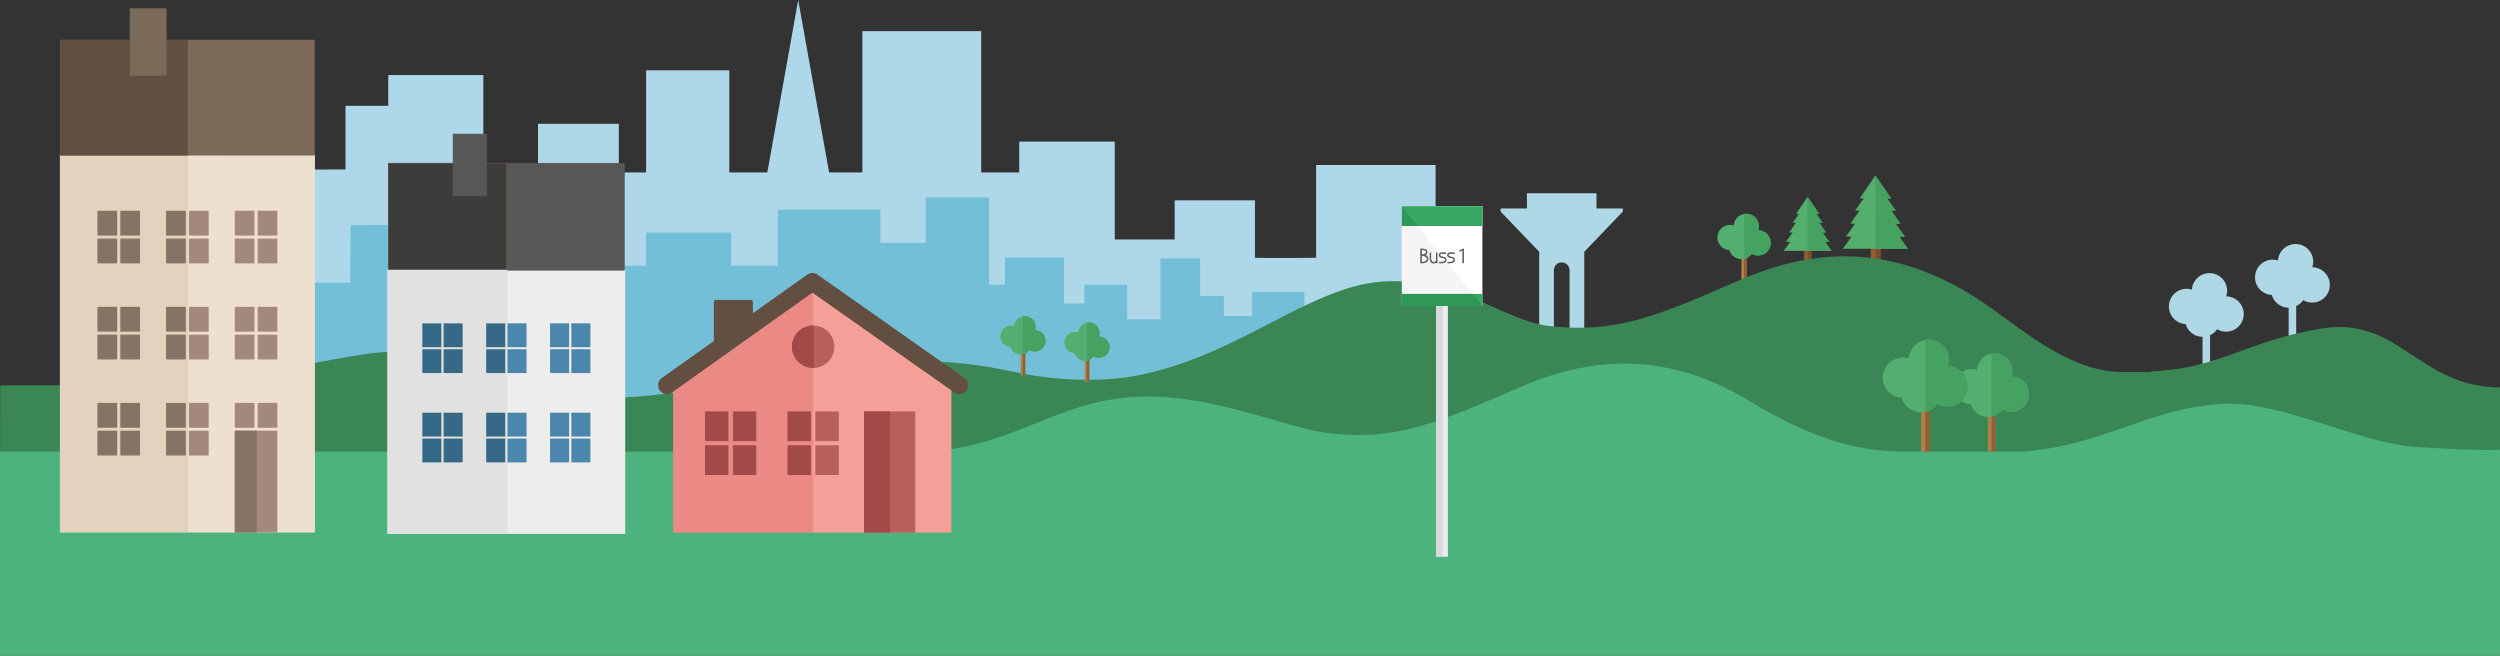 <?xml version="1.0" encoding="utf-8"?>
<!-- Generator: Adobe Illustrator 15.0.2, SVG Export Plug-In . SVG Version: 6.00 Build 0)  -->
<!DOCTYPE svg PUBLIC "-//W3C//DTD SVG 1.1//EN" "http://www.w3.org/Graphics/SVG/1.1/DTD/svg11.dtd">
<svg version="1.1" id="Lager_1" xmlns="http://www.w3.org/2000/svg" xmlns:xlink="http://www.w3.org/1999/xlink" x="0px" y="0px"
	 width="841.891px" height="220.873px" viewBox="0 0 841.891 220.873" enable-background="new 0 0 841.891 220.873"
	 xml:space="preserve">
<rect x="0" y="0" width="841.891" height="220.873" fill="#333333" stroke="none"/>
<g id="Träd_8_">
	<rect x="586.435" y="86.896" fill="#AF7F48" width="1.789" height="8.657"/>
	<rect x="587.327" y="86.896" fill="#905E35" width="0.896" height="8.657"/>
	
		<path fill="#53AF6F" stroke="#53AF6F" stroke-width="0.026" stroke-linecap="round" stroke-linejoin="round" stroke-miterlimit="10" d="
		M578.35,79.977c0-2.339,1.896-4.235,4.234-4.235c0.443,0,0.871,0.068,1.271,0.194c0.143-2.211,1.979-3.96,4.227-3.96
		c2.34,0,4.235,1.896,4.235,4.236c0,0.473-0.079,0.928-0.222,1.353c2.328,0.014,4.211,1.905,4.211,4.236
		c0,2.34-1.896,4.235-4.235,4.235c-0.784,0-1.519-0.213-2.146-0.585c-0.767,1.101-2.038,1.821-3.479,1.821
		c-1.932,0-3.562-1.294-4.07-3.063C580.134,84.098,578.35,82.246,578.35,79.977z"/>
	
		<path fill="#45A260" stroke="#45A260" stroke-width="0.026" stroke-linecap="round" stroke-linejoin="round" stroke-miterlimit="10" d="
		M588.082,71.975c2.34,0,4.235,1.896,4.235,4.236c0,0.473-0.079,0.928-0.222,1.353c2.328,0.014,4.211,1.905,4.211,4.236
		c0,2.34-1.896,4.235-4.235,4.235c-0.784,0-1.519-0.213-2.146-0.585c-0.604,0.869-1.525,1.502-2.597,1.729c0,0,0-15.045,0-15.137
		C587.603,71.963,588.082,71.975,588.082,71.975z"/>
</g>
<g>
	<g>
		<rect x="607.576" y="77.167" fill="#8E5E35" width="2.392" height="10.519"/>
		<rect x="608.773" y="77.167" fill="#7F4D28" width="1.195" height="10.519"/>
	</g>
	<g>
		<polygon fill="#54AF6C" stroke="#54AF6C" stroke-width="0.074" stroke-miterlimit="10" points="603.765,74.983 613.666,74.983 
			608.716,67.961 		"/>
		
			<polygon fill="#45A260" stroke="#45A260" stroke-width="0.083" stroke-linecap="round" stroke-linejoin="round" stroke-miterlimit="10" points="
			613.666,74.983 608.716,67.961 608.716,74.983 		"/>
	</g>
	<g>
		<polygon fill="#54AF6C" stroke="#54AF6C" stroke-width="0.091" stroke-miterlimit="10" points="602.615,78.224 614.818,78.224 
			608.716,69.522 		"/>
		
			<polygon fill="#45A260" stroke="#45A260" stroke-width="0.103" stroke-linecap="round" stroke-linejoin="round" stroke-miterlimit="10" points="
			614.818,78.224 608.716,69.522 608.716,78.224 		"/>
	</g>
	<g>
		<polygon fill="#54AF6C" stroke="#54AF6C" stroke-width="0.106" stroke-miterlimit="10" points="601.522,81.408 615.91,81.408 
			608.716,71.385 		"/>
		
			<polygon fill="#45A260" stroke="#45A260" stroke-width="0.12" stroke-linecap="round" stroke-linejoin="round" stroke-miterlimit="10" points="
			615.91,81.408 608.716,71.385 608.716,81.408 		"/>
	</g>
	<g>
		<polygon fill="#54AF6C" stroke="#54AF6C" stroke-width="0.117" stroke-miterlimit="10" points="600.773,84.445 616.659,84.445 
			608.716,73.377 		"/>
		
			<polygon fill="#45A260" stroke="#45A260" stroke-width="0.132" stroke-linecap="round" stroke-linejoin="round" stroke-miterlimit="10" points="
			616.659,84.445 608.716,73.377 608.716,84.445 		"/>
	</g>
	<g>
		<polygon fill="#54AF6C" stroke="#54AF6C" stroke-width="0.058" stroke-miterlimit="10" points="604.877,71.998 612.555,71.998 
			608.716,66.384 		"/>
		
			<polygon fill="#45A260" stroke="#45A260" stroke-width="0.066" stroke-linecap="round" stroke-linejoin="round" stroke-miterlimit="10" points="
			612.555,71.998 608.716,66.384 608.716,71.998 		"/>
	</g>
</g>
<g>
	<g>
		<rect x="629.997" y="73.814" fill="#8E5E35" width="3.246" height="14.283"/>
		<rect x="631.619" y="73.814" fill="#7F4D28" width="1.624" height="14.283"/>
	</g>
	<g>
		<polygon fill="#54AF6C" stroke="#54AF6C" stroke-width="0.1" stroke-miterlimit="10" points="624.821,70.849 638.268,70.849 
			631.544,61.313 		"/>
		
			<polygon fill="#45A260" stroke="#45A260" stroke-width="0.113" stroke-linecap="round" stroke-linejoin="round" stroke-miterlimit="10" points="
			638.268,70.849 631.544,61.313 631.544,70.849 		"/>
	</g>
	<g>
		<polygon fill="#54AF6C" stroke="#54AF6C" stroke-width="0.124" stroke-miterlimit="10" points="623.26,75.25 639.827,75.25 
			631.543,63.435 		"/>
		
			<polygon fill="#45A260" stroke="#45A260" stroke-width="0.14" stroke-linecap="round" stroke-linejoin="round" stroke-miterlimit="10" points="
			639.827,75.25 631.543,63.435 631.543,75.25 		"/>
	</g>
	<g>
		<polygon fill="#54AF6C" stroke="#54AF6C" stroke-width="0.144" stroke-miterlimit="10" points="621.775,79.574 641.314,79.574 
			631.544,65.964 		"/>
		
			<polygon fill="#45A260" stroke="#45A260" stroke-width="0.163" stroke-linecap="round" stroke-linejoin="round" stroke-miterlimit="10" points="
			641.314,79.574 631.544,65.964 631.544,79.574 		"/>
	</g>
	<g>
		<polygon fill="#54AF6C" stroke="#54AF6C" stroke-width="0.16" stroke-miterlimit="10" points="620.757,83.698 642.33,83.698 
			631.544,68.668 		"/>
		
			<polygon fill="#45A260" stroke="#45A260" stroke-width="0.18" stroke-linecap="round" stroke-linejoin="round" stroke-miterlimit="10" points="
			642.33,83.698 631.544,68.668 631.544,83.698 		"/>
	</g>
	<g>
		<polygon fill="#54AF6C" stroke="#54AF6C" stroke-width="0.079" stroke-miterlimit="10" points="626.33,66.796 636.756,66.796 
			631.543,59.172 		"/>
		
			<polygon fill="#45A260" stroke="#45A260" stroke-width="0.089" stroke-linecap="round" stroke-linejoin="round" stroke-miterlimit="10" points="
			636.756,66.796 631.543,59.172 631.543,66.796 		"/>
	</g>
</g>
<path fill="#AED8E5" stroke="#AED8E5" stroke-width="0.024" stroke-linecap="round" stroke-linejoin="round" stroke-miterlimit="10" d="
	M736.344,97.264c0.622,0,1.221,0.096,1.781,0.271c0.177-2.742,2.218-4.97,4.867-5.448c0-0.001,0-0.009,0-0.009
	c0.386-0.11,1.058-0.093,1.058-0.093c3.276,0,5.936,2.657,5.936,5.937c0,0.664-0.108,1.3-0.31,1.896
	c3.263,0.019,5.901,2.668,5.901,5.936c0,3.279-2.656,5.937-5.937,5.937c-1.101,0-2.127-0.299-3.01-0.818
	c-0.188,0.271-0.406,0.52-0.637,0.755c-0.053,0.054-0.104,0.104-0.156,0.157c-0.233,0.221-0.48,0.428-0.747,0.609
	c-0.043,0.028-0.089,0.053-0.134,0.082c-0.244,0.156-0.5,0.293-0.766,0.412c-0.006,0.004-0.01,0.01-0.017,0.012h0.069v12.134h-1.255
	h-1.254v-11.609c-2.7-0.008-4.978-1.819-5.688-4.293c-3.145-0.153-5.644-2.75-5.644-5.93
	C730.406,99.922,733.065,97.264,736.344,97.264z"/>
<path fill="#AED8E5" stroke="#AED8E5" stroke-width="0.024" stroke-linecap="round" stroke-linejoin="round" stroke-miterlimit="10" d="
	M765.344,87.459c0.622,0,1.221,0.096,1.781,0.271c0.177-2.742,2.218-4.97,4.867-5.448c0-0.001,0-0.009,0-0.009
	c0.386-0.11,1.058-0.093,1.058-0.093c3.276,0,5.936,2.657,5.936,5.937c0,0.664-0.108,1.3-0.31,1.896
	c3.263,0.019,5.901,2.668,5.901,5.936c0,3.279-2.656,5.937-5.937,5.937c-1.101,0-2.127-0.299-3.01-0.819
	c-0.188,0.271-0.406,0.519-0.637,0.755c-0.053,0.053-0.104,0.105-0.156,0.157c-0.233,0.221-0.48,0.428-0.747,0.609
	c-0.043,0.029-0.089,0.054-0.134,0.082c-0.244,0.157-0.5,0.294-0.766,0.413c-0.006,0.004-0.01,0.009-0.017,0.011h0.069v12.133
	h-1.255h-1.254v-11.608c-2.7-0.008-4.978-1.819-5.688-4.293c-3.145-0.153-5.644-2.75-5.644-5.93
	C759.406,90.117,762.065,87.459,765.344,87.459z"/>
<path fill="#AED8E5" d="M546.449,70.2h-8.812v-5.113h-23.434V70.2h-8.812c-0.199,0.466-0.1,1.007,0.251,1.372l12.658,13.186
	c0.008,0.007,0.018,0.013,0.023,0.021v29.339h5.466c-0.315-0.436-0.509-0.967-0.509-1.547V91.002c0-1.456,1.183-2.638,2.639-2.638
	s2.638,1.182,2.638,2.638v21.569c0,0.58-0.192,1.109-0.509,1.546h5.466V84.778c0.008-0.008,0.017-0.014,0.023-0.021l12.658-13.186
	C546.551,71.207,546.65,70.666,546.449,70.2z"/>
<g>
	<path fill="#AED8EA" d="M60.222,35.631h15.688v21.556l40.438-0.125V35.631h14.405V25.287h32.012v32.792h18.407V41.684h27.21V58.08
		h9.204V23.688h28.011V58.08h12.806L268.802,0l10.404,58.079h11.204V10.491h40.016v47.588h12.806V47.682h32.165v32.964h20.184
		V67.467h27.035v19.342c4.001,0.142,20.6,0,20.6,0v-31.25h40.228v99.406l-41.228,1.291l-74.173-0.833H25.109"/>
	<path opacity="0.7" fill="#5BB5D0" enable-background="new    " d="M22.499,95.219h21.018V56.41h46.414v38.809h28.015l0.125-19.408
		l26.56-0.125v19.533h13.673V75.813h37.55v13.672h21.69V78.333h28.679v11.152h15.723V70.608h34.544v11.171h15.273V66.512h21.334
		v29.344h5.335v-9.169h19.88v15.541h6.854v-6.372h14.419v11.652h11.214v-20.49h13.35v12.684h8.012v6.719h9.478v-8.119h17.656v36.86
		h-7.642l-58.308,0.142H21.78"/>
	<path fill="#3B8655" d="M841.891,130.437c-27.248,0-33.986-23.872-59.598-19.871c-25.608,4.003-34.656,13.598-57.692,14.462
		l-0.244,0.271h-9.216c-20.342,0-37.002-17.458-52.354-26.663c-29.344-17.595-54.953-13.862-77.361-4.12
		c-27.488,11.952-41.331,17.917-64.01,15.233c-14.918-1.763-30.562-16.514-55.634-14.953c-25.641,1.596-50.366,26.812-86.646,32.323
		c0,0-17.074,2.604-37.35-1.82c-24.315-5.308-41.212-4.466-75.458,0.707c-47.138,7.122-54.243,10.423-81.454,5.472
		c-27.21-4.953-36.813-16.156-62.426-12.154c-25.607,4.003-48.36,10.271-71.397,11.137c-22.905-0.995-50.996-0.676-50.996-0.676
		L0,206.202h0.053h841.838"/>
	<path fill="#4CB37F" d="M841.891,151.437c0,0-8.195,0.5-28.945-1c-18.774-1.356-44.98-15.486-64.19-14.439
		c-25.479,1.393-38.409,13.406-66.853,16.08H640.96c-20.341,0-37.003-8.124-52.353-17.329c-29.345-17.597-54.954-13.86-77.362-4.121
		c-27.491,11.953-41.333,17.915-64.009,15.231c-14.524-1.717-39.878-13.793-65.489-12.196
		c-25.642,1.596-38.564,15.481-67.376,18.415H0v68.796h791.049l50.842,0.001"/>
	<g>
		<g>
			
				<rect x="20.425" y="52.224" fill="#EEE0CE" stroke="#EEE0CE" stroke-width="0.511" stroke-miterlimit="10" width="85.369" height="126.854"/>
			
				<rect x="20.425" y="52.224" opacity="0.33" fill="#CBBB9F" stroke="#CBBB9F" stroke-width="0.361" stroke-miterlimit="10" enable-background="new    " width="42.685" height="126.854"/>
		</g>
		
			<rect x="20.425" y="13.536" fill="#7B6A58" stroke="#7B6A58" stroke-width="0.282" stroke-miterlimit="10" width="85.369" height="38.688"/>
		<path fill="#A3897B" stroke="#A3897B" stroke-width="0.322" stroke-miterlimit="10" d="M33.002,156.369"/>
		<path fill="#C5E0EC" d="M39.478,129.465"/>
		<path fill="#A3897B" stroke="#A3897B" stroke-width="0.322" stroke-miterlimit="10" d="M38.845,156.256"/>
		<path fill="#A3897B" stroke="#A3897B" stroke-width="0.322" stroke-miterlimit="10" d="M53.815,156.369"/>
		<path fill="#C5E0EC" d="M60.292,129.465"/>
		<path fill="#A3897B" stroke="#A3897B" stroke-width="0.322" stroke-miterlimit="10" d="M59.658,156.256"/>
		<g>
			
				<rect x="33.031" y="112.91" fill="#877366" stroke="#877366" stroke-width="0.448" stroke-linecap="round" stroke-linejoin="round" stroke-miterlimit="10" width="6.198" height="7.927"/>
			
				<rect x="33.031" y="103.546" fill="#877366" stroke="#877366" stroke-width="0.448" stroke-linecap="round" stroke-linejoin="round" stroke-miterlimit="10" width="6.198" height="7.926"/>
			
				<rect x="40.735" y="103.546" fill="#877366" stroke="#877366" stroke-width="0.448" stroke-linecap="round" stroke-linejoin="round" stroke-miterlimit="10" width="6.197" height="7.926"/>
			
				<rect x="40.735" y="112.91" fill="#877366" stroke="#877366" stroke-width="0.448" stroke-linecap="round" stroke-linejoin="round" stroke-miterlimit="10" width="6.197" height="7.927"/>
		</g>
		
			<rect x="56.159" y="112.91" fill="#877366" stroke="#877366" stroke-width="0.448" stroke-linecap="round" stroke-linejoin="round" stroke-miterlimit="10" width="6.194" height="7.927"/>
		
			<rect x="56.159" y="103.546" fill="#877366" stroke="#877366" stroke-width="0.448" stroke-linecap="round" stroke-linejoin="round" stroke-miterlimit="10" width="6.194" height="7.926"/>
		
			<rect x="63.862" y="103.546" fill="#A3897B" stroke="#A3897B" stroke-width="0.448" stroke-linecap="round" stroke-linejoin="round" stroke-miterlimit="10" width="6.198" height="7.926"/>
		
			<rect x="63.862" y="112.91" fill="#A3897B" stroke="#A3897B" stroke-width="0.448" stroke-linecap="round" stroke-linejoin="round" stroke-miterlimit="10" width="6.198" height="7.927"/>
		<g>
			
				<rect x="79.286" y="112.91" fill="#A3897B" stroke="#A3897B" stroke-width="0.448" stroke-linecap="round" stroke-linejoin="round" stroke-miterlimit="10" width="6.195" height="7.927"/>
			
				<rect x="79.286" y="103.546" fill="#A3897B" stroke="#A3897B" stroke-width="0.448" stroke-linecap="round" stroke-linejoin="round" stroke-miterlimit="10" width="6.195" height="7.926"/>
			
				<rect x="86.991" y="103.546" fill="#A3897B" stroke="#A3897B" stroke-width="0.448" stroke-linecap="round" stroke-linejoin="round" stroke-miterlimit="10" width="6.195" height="7.926"/>
			
				<rect x="86.991" y="112.91" fill="#A3897B" stroke="#A3897B" stroke-width="0.448" stroke-linecap="round" stroke-linejoin="round" stroke-miterlimit="10" width="6.195" height="7.927"/>
		</g>
		<g>
			
				<rect x="33.031" y="80.561" fill="#877366" stroke="#877366" stroke-width="0.448" stroke-linecap="round" stroke-linejoin="round" stroke-miterlimit="10" width="6.198" height="7.926"/>
			
				<rect x="33.031" y="71.196" fill="#877366" stroke="#877366" stroke-width="0.448" stroke-linecap="round" stroke-linejoin="round" stroke-miterlimit="10" width="6.198" height="7.925"/>
			
				<rect x="40.735" y="71.196" fill="#877366" stroke="#877366" stroke-width="0.448" stroke-linecap="round" stroke-linejoin="round" stroke-miterlimit="10" width="6.197" height="7.925"/>
			
				<rect x="40.735" y="80.561" fill="#877366" stroke="#877366" stroke-width="0.448" stroke-linecap="round" stroke-linejoin="round" stroke-miterlimit="10" width="6.197" height="7.926"/>
		</g>
		
			<rect x="56.159" y="80.561" fill="#877366" stroke="#877366" stroke-width="0.448" stroke-linecap="round" stroke-linejoin="round" stroke-miterlimit="10" width="6.194" height="7.926"/>
		
			<rect x="56.159" y="71.196" fill="#877366" stroke="#877366" stroke-width="0.448" stroke-linecap="round" stroke-linejoin="round" stroke-miterlimit="10" width="6.194" height="7.925"/>
		
			<rect x="63.862" y="71.196" fill="#A3897B" stroke="#A3897B" stroke-width="0.448" stroke-linecap="round" stroke-linejoin="round" stroke-miterlimit="10" width="6.198" height="7.925"/>
		
			<rect x="63.862" y="80.561" fill="#A3897B" stroke="#A3897B" stroke-width="0.448" stroke-linecap="round" stroke-linejoin="round" stroke-miterlimit="10" width="6.198" height="7.926"/>
		<g>
			
				<rect x="79.286" y="80.561" fill="#A3897B" stroke="#A3897B" stroke-width="0.448" stroke-linecap="round" stroke-linejoin="round" stroke-miterlimit="10" width="6.195" height="7.926"/>
			
				<rect x="79.286" y="71.196" fill="#A3897B" stroke="#A3897B" stroke-width="0.448" stroke-linecap="round" stroke-linejoin="round" stroke-miterlimit="10" width="6.195" height="7.925"/>
			
				<rect x="86.991" y="71.196" fill="#A3897B" stroke="#A3897B" stroke-width="0.448" stroke-linecap="round" stroke-linejoin="round" stroke-miterlimit="10" width="6.195" height="7.925"/>
			
				<rect x="86.991" y="80.561" fill="#A3897B" stroke="#A3897B" stroke-width="0.448" stroke-linecap="round" stroke-linejoin="round" stroke-miterlimit="10" width="6.195" height="7.926"/>
		</g>
		<g>
			
				<rect x="33.031" y="145.261" fill="#877366" stroke="#877366" stroke-width="0.448" stroke-linecap="round" stroke-linejoin="round" stroke-miterlimit="10" width="6.198" height="7.926"/>
			
				<rect x="33.031" y="135.896" fill="#877366" stroke="#877366" stroke-width="0.448" stroke-linecap="round" stroke-linejoin="round" stroke-miterlimit="10" width="6.198" height="7.926"/>
			
				<rect x="40.735" y="135.896" fill="#877366" stroke="#877366" stroke-width="0.448" stroke-linecap="round" stroke-linejoin="round" stroke-miterlimit="10" width="6.197" height="7.926"/>
			
				<rect x="40.735" y="145.261" fill="#877366" stroke="#877366" stroke-width="0.448" stroke-linecap="round" stroke-linejoin="round" stroke-miterlimit="10" width="6.197" height="7.926"/>
		</g>
		
			<rect x="56.159" y="145.261" fill="#877366" stroke="#877366" stroke-width="0.448" stroke-linecap="round" stroke-linejoin="round" stroke-miterlimit="10" width="6.194" height="7.926"/>
		
			<rect x="56.159" y="135.896" fill="#877366" stroke="#877366" stroke-width="0.448" stroke-linecap="round" stroke-linejoin="round" stroke-miterlimit="10" width="6.194" height="7.926"/>
		
			<rect x="63.862" y="135.896" fill="#A3897B" stroke="#A3897B" stroke-width="0.448" stroke-linecap="round" stroke-linejoin="round" stroke-miterlimit="10" width="6.198" height="7.926"/>
		
			<rect x="63.862" y="145.261" fill="#A3897B" stroke="#A3897B" stroke-width="0.448" stroke-linecap="round" stroke-linejoin="round" stroke-miterlimit="10" width="6.198" height="7.926"/>
		
			<rect x="79.286" y="145.261" fill="#A3897B" stroke="#A3897B" stroke-width="0.448" stroke-linecap="round" stroke-linejoin="round" stroke-miterlimit="10" width="13.899" height="33.817"/>
		
			<rect x="79.286" y="135.896" fill="#A3897B" stroke="#A3897B" stroke-width="0.448" stroke-linecap="round" stroke-linejoin="round" stroke-miterlimit="10" width="6.195" height="7.926"/>
		
			<rect x="86.991" y="135.896" fill="#A3897B" stroke="#A3897B" stroke-width="0.448" stroke-linecap="round" stroke-linejoin="round" stroke-miterlimit="10" width="6.195" height="7.926"/>
		
			<rect x="20.425" y="13.536" fill="#634E42" stroke="#634E42" stroke-width="0.2" stroke-miterlimit="10" width="42.685" height="38.688"/>
		
			<rect x="43.833" y="2.968" fill="#7B6A58" stroke="#7B6A58" stroke-width="0.282" stroke-miterlimit="10" width="12.102" height="22.344"/>
		
			<rect x="79.286" y="145.261" fill="#877366" stroke="#877366" stroke-width="0.448" stroke-linecap="round" stroke-linejoin="round" stroke-miterlimit="10" width="6.948" height="33.817"/>
	</g>
	<g>
		<polygon fill="#F49F97" stroke="#F49F97" stroke-width="0.234" stroke-miterlimit="10" points="320.256,179.201 226.881,179.201 
			226.881,127.935 273.568,94.906 320.256,127.935 		"/>
		
			<polygon opacity="0.7" fill="#E7827E" stroke="#E7827E" stroke-width="0.234" stroke-miterlimit="10" enable-background="new    " points="
			273.568,179.201 226.881,179.201 226.881,127.935 273.568,94.906 		"/>
		
			<rect x="237.581" y="150.136" fill="#A24A47" stroke="#A24A47" stroke-width="0.335" stroke-linecap="round" stroke-linejoin="round" stroke-miterlimit="10" width="7.554" height="9.658"/>
		
			<rect x="237.581" y="138.72" fill="#A24A47" stroke="#A24A47" stroke-width="0.335" stroke-linecap="round" stroke-linejoin="round" stroke-miterlimit="10" width="7.554" height="9.66"/>
		
			<rect x="246.972" y="138.72" fill="#A24A47" stroke="#A24A47" stroke-width="0.335" stroke-linecap="round" stroke-linejoin="round" stroke-miterlimit="10" width="7.553" height="9.66"/>
		
			<rect x="246.972" y="150.136" fill="#A24A47" stroke="#A24A47" stroke-width="0.335" stroke-linecap="round" stroke-linejoin="round" stroke-miterlimit="10" width="7.553" height="9.658"/>
		
			<rect x="265.36" y="150.136" fill="#A24A47" stroke="#A24A47" stroke-width="0.335" stroke-linecap="round" stroke-linejoin="round" stroke-miterlimit="10" width="7.558" height="9.658"/>
		
			<rect x="265.36" y="138.72" fill="#A24A47" stroke="#A24A47" stroke-width="0.335" stroke-linecap="round" stroke-linejoin="round" stroke-miterlimit="10" width="7.558" height="9.66"/>
		
			<rect x="274.752" y="138.72" fill="#B66059" stroke="#B66059" stroke-width="0.335" stroke-linecap="round" stroke-linejoin="round" stroke-miterlimit="10" width="7.555" height="9.66"/>
		
			<rect x="274.752" y="150.136" fill="#B66059" stroke="#B66059" stroke-width="0.335" stroke-linecap="round" stroke-linejoin="round" stroke-miterlimit="10" width="7.555" height="9.658"/>
		
			<rect x="291.135" y="138.72" fill="#B66059" stroke="#B66059" stroke-width="0.335" stroke-linecap="round" stroke-linejoin="round" stroke-miterlimit="10" width="16.943" height="40.481"/>
		
			<rect x="291.135" y="138.72" fill="#A24A47" stroke="#A24A47" stroke-width="0.335" stroke-linecap="round" stroke-linejoin="round" stroke-miterlimit="10" width="8.472" height="40.481"/>
		
			<polyline fill="none" stroke="#634E42" stroke-width="5.954" stroke-linecap="round" stroke-linejoin="round" stroke-miterlimit="10" points="
			224.598,129.728 273.568,94.906 323.08,129.728 		"/>
		
			<circle fill="#B66059" stroke="#B66059" stroke-width="0.335" stroke-linecap="round" stroke-linejoin="round" stroke-miterlimit="10" cx="273.839" cy="116.762" r="6.971"/>
		
			<path fill="#A24A47" stroke="#A24A47" stroke-width="0.335" stroke-linecap="round" stroke-linejoin="round" stroke-miterlimit="10" d="
			M273.839,123.729c-3.853,0-6.971-3.119-6.971-6.967c0-3.852,3.118-6.972,6.971-6.972V123.729z"/>
		
			<polygon fill="#634E42" stroke="#634E42" stroke-width="1.323" stroke-linecap="round" stroke-linejoin="round" stroke-miterlimit="10" points="
			252.89,109.794 241.054,117.916 241.054,101.675 252.89,101.675 		"/>
	</g>
	<g>
		
			<rect x="130.823" y="90.976" fill="#EDEDED" stroke="#EDEDED" stroke-width="0.654" stroke-miterlimit="10" width="79.394" height="88.489"/>
		
			<rect x="130.823" y="54.998" fill="#575756" stroke="#575756" stroke-width="0.263" stroke-miterlimit="10" width="79.394" height="35.978"/>
		
			<rect x="130.823" y="54.998" fill="#3C3C3B" stroke="#634E42" stroke-width="0.263" stroke-miterlimit="10" width="39.695" height="36.069"/>
		
			<rect x="152.593" y="45.169" fill="#575756" stroke="#575756" stroke-width="0.263" stroke-miterlimit="10" width="11.253" height="20.779"/>
		
			<rect x="130.823" y="91.172" fill="#E2E1E1" stroke="#E2E1E1" stroke-width="0.654" stroke-miterlimit="10" width="39.695" height="88.293"/>
		<path fill="#A3897B" stroke="#A3897B" stroke-width="0.299" stroke-miterlimit="10" d="M142.519,158.347"/>
		<path fill="#C5E0EC" d="M148.542,133.325"/>
		<path fill="#A3897B" stroke="#A3897B" stroke-width="0.299" stroke-miterlimit="10" d="M147.952,158.241"/>
		<path fill="#A3897B" stroke="#A3897B" stroke-width="0.299" stroke-miterlimit="10" d="M161.875,158.347"/>
		<path fill="#C5E0EC" d="M167.897,133.325"/>
		<path fill="#A3897B" stroke="#A3897B" stroke-width="0.299" stroke-miterlimit="10" d="M167.309,158.241"/>
		<g>
			<g>
				
					<rect x="142.546" y="117.933" fill="#366986" stroke="#366986" stroke-width="0.654" stroke-miterlimit="10" width="5.765" height="7.369"/>
				
					<rect x="142.546" y="109.222" fill="#366986" stroke="#366986" stroke-width="0.654" stroke-miterlimit="10" width="5.765" height="7.37"/>
				
					<rect x="149.71" y="109.222" fill="#366986" stroke="#366986" stroke-width="0.654" stroke-miterlimit="10" width="5.766" height="7.37"/>
				
					<rect x="149.71" y="117.933" fill="#366986" stroke="#366986" stroke-width="0.654" stroke-miterlimit="10" width="5.766" height="7.369"/>
			</g>
			<g>
				
					<rect x="142.546" y="148.017" fill="#366986" stroke="#366986" stroke-width="0.654" stroke-miterlimit="10" width="5.765" height="7.369"/>
				
					<rect x="142.546" y="139.308" fill="#366986" stroke="#366986" stroke-width="0.654" stroke-miterlimit="10" width="5.765" height="7.369"/>
				
					<rect x="149.71" y="139.308" fill="#366986" stroke="#366986" stroke-width="0.654" stroke-miterlimit="10" width="5.766" height="7.369"/>
				
					<rect x="149.71" y="148.017" fill="#366986" stroke="#366986" stroke-width="0.654" stroke-miterlimit="10" width="5.766" height="7.369"/>
			</g>
		</g>
		
			<rect x="164.054" y="117.933" fill="#366986" stroke="#366986" stroke-width="0.654" stroke-miterlimit="10" width="5.764" height="7.369"/>
		
			<rect x="164.054" y="109.222" fill="#366986" stroke="#366986" stroke-width="0.654" stroke-miterlimit="10" width="5.764" height="7.37"/>
		
			<rect x="171.219" y="109.222" fill="#4B86AD" stroke="#4B86AD" stroke-width="0.654" stroke-miterlimit="10" width="5.764" height="7.37"/>
		
			<rect x="171.219" y="117.933" fill="#4B86AD" stroke="#4B86AD" stroke-width="0.654" stroke-miterlimit="10" width="5.764" height="7.369"/>
		
			<rect x="164.054" y="148.017" fill="#366986" stroke="#366986" stroke-width="0.654" stroke-miterlimit="10" width="5.764" height="7.369"/>
		
			<rect x="164.054" y="139.308" fill="#366986" stroke="#366986" stroke-width="0.654" stroke-miterlimit="10" width="5.764" height="7.369"/>
		
			<rect x="171.219" y="139.308" fill="#4B86AD" stroke="#4B86AD" stroke-width="0.654" stroke-miterlimit="10" width="5.764" height="7.369"/>
		
			<rect x="171.219" y="148.017" fill="#4B86AD" stroke="#4B86AD" stroke-width="0.654" stroke-miterlimit="10" width="5.764" height="7.369"/>
		<g>
			
				<rect x="185.563" y="117.933" fill="#4B86AD" stroke="#4B86AD" stroke-width="0.654" stroke-miterlimit="10" width="5.767" height="7.369"/>
			
				<rect x="185.563" y="109.222" fill="#4B86AD" stroke="#4B86AD" stroke-width="0.654" stroke-miterlimit="10" width="5.767" height="7.37"/>
			
				<rect x="192.728" y="109.222" fill="#4B86AD" stroke="#4B86AD" stroke-width="0.654" stroke-miterlimit="10" width="5.766" height="7.37"/>
			
				<rect x="192.728" y="117.933" fill="#4B86AD" stroke="#4B86AD" stroke-width="0.654" stroke-miterlimit="10" width="5.766" height="7.369"/>
		</g>
		
			<rect x="185.563" y="139.308" fill="#4B86AD" stroke="#4B86AD" stroke-width="0.654" stroke-miterlimit="10" width="5.767" height="7.369"/>
		
			<rect x="192.728" y="139.308" fill="#4B86AD" stroke="#4B86AD" stroke-width="0.654" stroke-miterlimit="10" width="5.766" height="7.369"/>
		
			<rect x="185.563" y="148.017" fill="#4B86AD" stroke="#4B86AD" stroke-width="0.654" stroke-miterlimit="10" width="5.767" height="7.369"/>
		
			<rect x="192.728" y="148.017" fill="#4B86AD" stroke="#4B86AD" stroke-width="0.654" stroke-miterlimit="10" width="5.766" height="7.369"/>
	</g>
</g>
<g id="Träd">
	<rect x="669.408" y="139.894" fill="#AF7F48" width="2.508" height="12.131"/>
	<rect x="670.661" y="139.894" fill="#905E35" width="1.255" height="12.131"/>
	
		<path fill="#53AF6F" stroke="#53AF6F" stroke-width="0.038" stroke-linecap="round" stroke-linejoin="round" stroke-miterlimit="10" d="
		M658.081,130.199c0-3.276,2.656-5.935,5.935-5.935c0.621,0,1.22,0.094,1.782,0.271c0.198-3.098,2.772-5.551,5.921-5.551
		c3.277,0,5.935,2.658,5.935,5.936c0,0.664-0.109,1.301-0.311,1.896c3.263,0.019,5.9,2.668,5.9,5.934
		c0,3.279-2.655,5.936-5.936,5.936c-1.098,0-2.126-0.299-3.009-0.818c-1.071,1.542-2.854,2.551-4.875,2.551
		c-2.707,0-4.99-1.812-5.703-4.291C660.58,135.974,658.081,133.379,658.081,130.199z"/>
	
		<path fill="#45A260" stroke="#45A260" stroke-width="0.038" stroke-linecap="round" stroke-linejoin="round" stroke-miterlimit="10" d="
		M671.719,118.987c3.277,0,5.935,2.656,5.935,5.935c0,0.664-0.109,1.302-0.311,1.897c3.263,0.018,5.9,2.666,5.9,5.933
		c0,3.278-2.655,5.937-5.936,5.937c-1.098,0-2.126-0.299-3.009-0.819c-0.847,1.218-2.138,2.104-3.638,2.422c0,0,0-21.082,0-21.209
		C671.047,118.972,671.719,118.987,671.719,118.987z"/>
</g>
<g id="Träd_2_">
	<rect x="646.934" y="138.215" fill="#AF7F48" width="2.854" height="13.812"/>
	<rect x="648.36" y="138.215" fill="#905E35" width="1.428" height="13.812"/>
	
		<path fill="#53AF6F" stroke="#53AF6F" stroke-width="0.043" stroke-linecap="round" stroke-linejoin="round" stroke-miterlimit="10" d="
		M634.036,127.179c0-3.73,3.024-6.756,6.757-6.756c0.706,0,1.389,0.107,2.028,0.311c0.227-3.526,3.156-6.317,6.74-6.317
		c3.731,0,6.756,3.024,6.756,6.757c0,0.756-0.125,1.479-0.354,2.158c3.714,0.021,6.719,3.037,6.719,6.755
		c0,3.731-3.024,6.757-6.757,6.757c-1.251,0-2.422-0.34-3.426-0.933c-1.222,1.756-3.251,2.903-5.551,2.903
		c-3.083,0-5.682-2.063-6.492-4.887C636.883,133.752,634.036,130.798,634.036,127.179z"/>
	
		<path fill="#45A260" stroke="#45A260" stroke-width="0.043" stroke-linecap="round" stroke-linejoin="round" stroke-miterlimit="10" d="
		M649.563,114.415c3.732,0,6.756,3.025,6.756,6.757c0,0.755-0.125,1.479-0.354,2.158c3.714,0.021,6.719,3.037,6.719,6.755
		c0,3.732-3.024,6.757-6.757,6.757c-1.251,0-2.421-0.34-3.425-0.933c-0.966,1.387-2.436,2.395-4.143,2.758c0,0,0-24.001,0-24.146
		C648.798,114.396,649.563,114.415,649.563,114.415z"/>
</g>
<g id="Träd_3_">
	<rect x="365.299" y="121.226" fill="#AF7F48" width="1.517" height="7.34"/>
	<rect x="366.057" y="121.226" fill="#905E35" width="0.758" height="7.34"/>
	
		<path fill="#53AF6F" stroke="#53AF6F" stroke-width="0.021" stroke-linecap="round" stroke-linejoin="round" stroke-miterlimit="10" d="
		M358.445,115.36c0-1.982,1.608-3.59,3.592-3.59c0.375,0,0.737,0.058,1.077,0.164c0.121-1.875,1.679-3.358,3.583-3.358
		c1.983,0,3.592,1.608,3.592,3.59c0,0.401-0.066,0.787-0.188,1.147c1.975,0.012,3.57,1.615,3.57,3.59
		c0,1.984-1.608,3.592-3.591,3.592c-0.665,0-1.287-0.182-1.821-0.495c-0.649,0.933-1.729,1.543-2.95,1.543
		c-1.638,0-3.019-1.099-3.451-2.599C359.957,118.854,358.445,117.284,358.445,115.36z"/>
	
		<path fill="#45A260" stroke="#45A260" stroke-width="0.021" stroke-linecap="round" stroke-linejoin="round" stroke-miterlimit="10" d="
		M366.696,108.577c1.983,0,3.592,1.608,3.592,3.59c0,0.402-0.066,0.787-0.188,1.146c1.975,0.013,3.57,1.615,3.57,3.592
		c0,1.984-1.608,3.591-3.591,3.591c-0.665,0-1.287-0.183-1.821-0.495c-0.512,0.736-1.293,1.271-2.201,1.465c0,0,0-12.755,0-12.833
		C366.289,108.566,366.696,108.577,366.696,108.577z"/>
</g>
<g id="Träd_9_">
	<rect x="343.737" y="119.097" fill="#AF7F48" width="1.518" height="7.34"/>
	<rect x="344.495" y="119.097" fill="#905E35" width="0.759" height="7.34"/>
	
		<path fill="#53AF6F" stroke="#53AF6F" stroke-width="0.021" stroke-linecap="round" stroke-linejoin="round" stroke-miterlimit="10" d="
		M336.884,113.229c0-1.981,1.608-3.59,3.591-3.59c0.375,0,0.738,0.059,1.078,0.164c0.121-1.874,1.679-3.356,3.583-3.356
		c1.983,0,3.591,1.607,3.591,3.591c0,0.4-0.066,0.787-0.188,1.146c1.974,0.012,3.569,1.614,3.569,3.59
		c0,1.984-1.607,3.592-3.591,3.592c-0.665,0-1.287-0.182-1.821-0.495c-0.648,0.933-1.728,1.543-2.949,1.543
		c-1.639,0-3.02-1.099-3.451-2.599C338.395,116.726,336.884,115.153,336.884,113.229z"/>
	
		<path fill="#45A260" stroke="#45A260" stroke-width="0.021" stroke-linecap="round" stroke-linejoin="round" stroke-miterlimit="10" d="
		M345.135,106.447c1.983,0,3.591,1.607,3.591,3.591c0,0.4-0.066,0.787-0.188,1.146c1.974,0.012,3.569,1.614,3.569,3.59
		c0,1.984-1.607,3.592-3.591,3.592c-0.665,0-1.287-0.182-1.821-0.495c-0.512,0.735-1.293,1.272-2.2,1.465c0,0,0-12.755,0-12.833
		C344.728,106.437,345.135,106.447,345.135,106.447z"/>
</g>
<g>
	
		<rect x="483.823" y="103.035" fill="#ECECED" stroke="#ECECED" stroke-width="0.263" stroke-miterlimit="10" width="3.658" height="84.278"/>
	
		<rect x="483.823" y="103.035" fill="#D8D9DA" stroke="#D8D9DA" stroke-width="0.263" stroke-miterlimit="10" width="1.829" height="84.278"/>
	<rect x="472.104" y="69.439" fill="#36A862" width="27.1" height="6.666"/>
	<rect x="472.104" y="69.439" fill="#FFFFFF" width="27.1" height="33.596"/>
	<polygon fill="#F5F5F6" points="499.202,103.035 472.104,103.035 472.104,69.439 	"/>
	<g>
		
			<path fill="#58585A" stroke="#58585A" stroke-width="0.218" stroke-linecap="round" stroke-linejoin="round" stroke-miterlimit="10" d="
			M478.446,88.586l-0.007-4.801c0.706,0.022,1.238,0.119,1.598,0.29c0.36,0.17,0.54,0.426,0.54,0.765
			c0,0.339-0.096,0.591-0.287,0.755c-0.19,0.163-0.423,0.264-0.695,0.3c0.358,0.032,0.666,0.157,0.918,0.376
			c0.253,0.219,0.38,0.539,0.38,0.96s-0.208,0.751-0.625,0.989C479.849,88.459,479.241,88.581,478.446,88.586z M480.323,84.837
			c0-0.256-0.146-0.451-0.437-0.588c-0.292-0.137-0.69-0.205-1.195-0.205v1.734C479.78,85.766,480.323,85.451,480.323,84.837z
			 M480.638,87.192c0-0.237-0.066-0.435-0.198-0.594c-0.132-0.16-0.31-0.273-0.533-0.342c-0.373-0.123-0.774-0.185-1.208-0.185
			v2.254c0.369-0.005,0.688-0.047,0.956-0.127c0.27-0.079,0.472-0.181,0.607-0.304C480.512,87.663,480.638,87.429,480.638,87.192z"
			/>
		
			<path fill="#58585A" stroke="#58585A" stroke-width="0.218" stroke-linecap="round" stroke-linejoin="round" stroke-miterlimit="10" d="
			M481.825,85.15l-0.007,1.804c0,0.382,0.092,0.716,0.276,1c0.184,0.284,0.413,0.427,0.688,0.427s0.579-0.189,0.911-0.566V85.15
			h0.253v3.415h-0.253v-0.41c-0.296,0.319-0.616,0.478-0.963,0.478c-0.23,0-0.471-0.108-0.717-0.327
			c-0.132-0.119-0.24-0.294-0.324-0.525c-0.084-0.232-0.126-0.506-0.126-0.82l0.006-1.81L481.825,85.15L481.825,85.15z"/>
		
			<path fill="#58585A" stroke="#58585A" stroke-width="0.218" stroke-linecap="round" stroke-linejoin="round" stroke-miterlimit="10" d="
			M486.029,88.217c0.276-0.073,0.468-0.166,0.574-0.28c0.107-0.113,0.161-0.267,0.161-0.461c0-0.193-0.073-0.345-0.22-0.454
			c-0.146-0.109-0.321-0.18-0.528-0.212c-0.208-0.031-0.414-0.067-0.622-0.105c-0.207-0.038-0.384-0.124-0.529-0.256
			c-0.146-0.133-0.218-0.323-0.218-0.574c0-0.527,0.409-0.792,1.229-0.792c0.301,0,0.647,0.032,1.045,0.096v0.267
			c-0.409-0.073-0.753-0.109-1.031-0.109c-0.277,0-0.513,0.039-0.707,0.119c-0.193,0.08-0.29,0.214-0.29,0.403
			s0.073,0.335,0.219,0.437c0.146,0.103,0.322,0.174,0.529,0.212c0.207,0.039,0.415,0.083,0.625,0.134
			c0.21,0.05,0.387,0.148,0.532,0.297c0.146,0.147,0.219,0.355,0.219,0.625c0,0.332-0.13,0.571-0.389,0.717
			c-0.128,0.073-0.251,0.131-0.369,0.174c-0.118,0.044-0.275,0.072-0.473,0.086c-0.31,0.027-0.604,0.04-0.888,0.04h-0.171v-0.252
			C485.321,88.326,485.754,88.29,486.029,88.217z"/>
		
			<path fill="#58585A" stroke="#58585A" stroke-width="0.218" stroke-linecap="round" stroke-linejoin="round" stroke-miterlimit="10" d="
			M488.849,88.217c0.276-0.073,0.468-0.166,0.574-0.28c0.106-0.113,0.161-0.267,0.161-0.461c0-0.193-0.073-0.345-0.221-0.454
			c-0.146-0.109-0.32-0.18-0.527-0.212c-0.207-0.031-0.414-0.067-0.621-0.105c-0.208-0.038-0.385-0.124-0.529-0.256
			c-0.146-0.133-0.219-0.323-0.219-0.574c0-0.527,0.41-0.792,1.229-0.792c0.301,0,0.649,0.032,1.045,0.096v0.267
			c-0.41-0.073-0.753-0.109-1.03-0.109s-0.515,0.039-0.707,0.119c-0.193,0.08-0.29,0.214-0.29,0.403s0.072,0.335,0.22,0.437
			c0.145,0.103,0.321,0.174,0.529,0.212c0.206,0.039,0.414,0.083,0.624,0.134c0.209,0.05,0.387,0.148,0.531,0.297
			c0.146,0.147,0.22,0.355,0.22,0.625c0,0.332-0.131,0.571-0.39,0.717c-0.128,0.073-0.251,0.131-0.369,0.174
			c-0.118,0.044-0.274,0.072-0.472,0.086c-0.309,0.027-0.604,0.04-0.887,0.04h-0.171v-0.252
			C488.141,88.326,488.573,88.29,488.849,88.217z"/>
		
			<path fill="#58585A" stroke="#58585A" stroke-width="0.218" stroke-linecap="round" stroke-linejoin="round" stroke-miterlimit="10" d="
			M492.867,88.565h-0.26v-4.398l-1.023,0.465v-0.253l1.283-0.594V88.565z"/>
	</g>
	<rect x="472.104" y="69.439" fill="#36A862" width="27.1" height="6.666"/>
	<rect x="472.104" y="98.987" fill="#36A862" width="27.1" height="4.048"/>
	<polygon fill="#2F9859" points="477.481,76.105 472.104,76.105 472.104,69.439 472.104,69.439 	"/>
	<polygon fill="#2F9859" points="499.202,103.035 472.104,103.035 472.104,98.987 495.938,98.987 	"/>
</g>
</svg>

